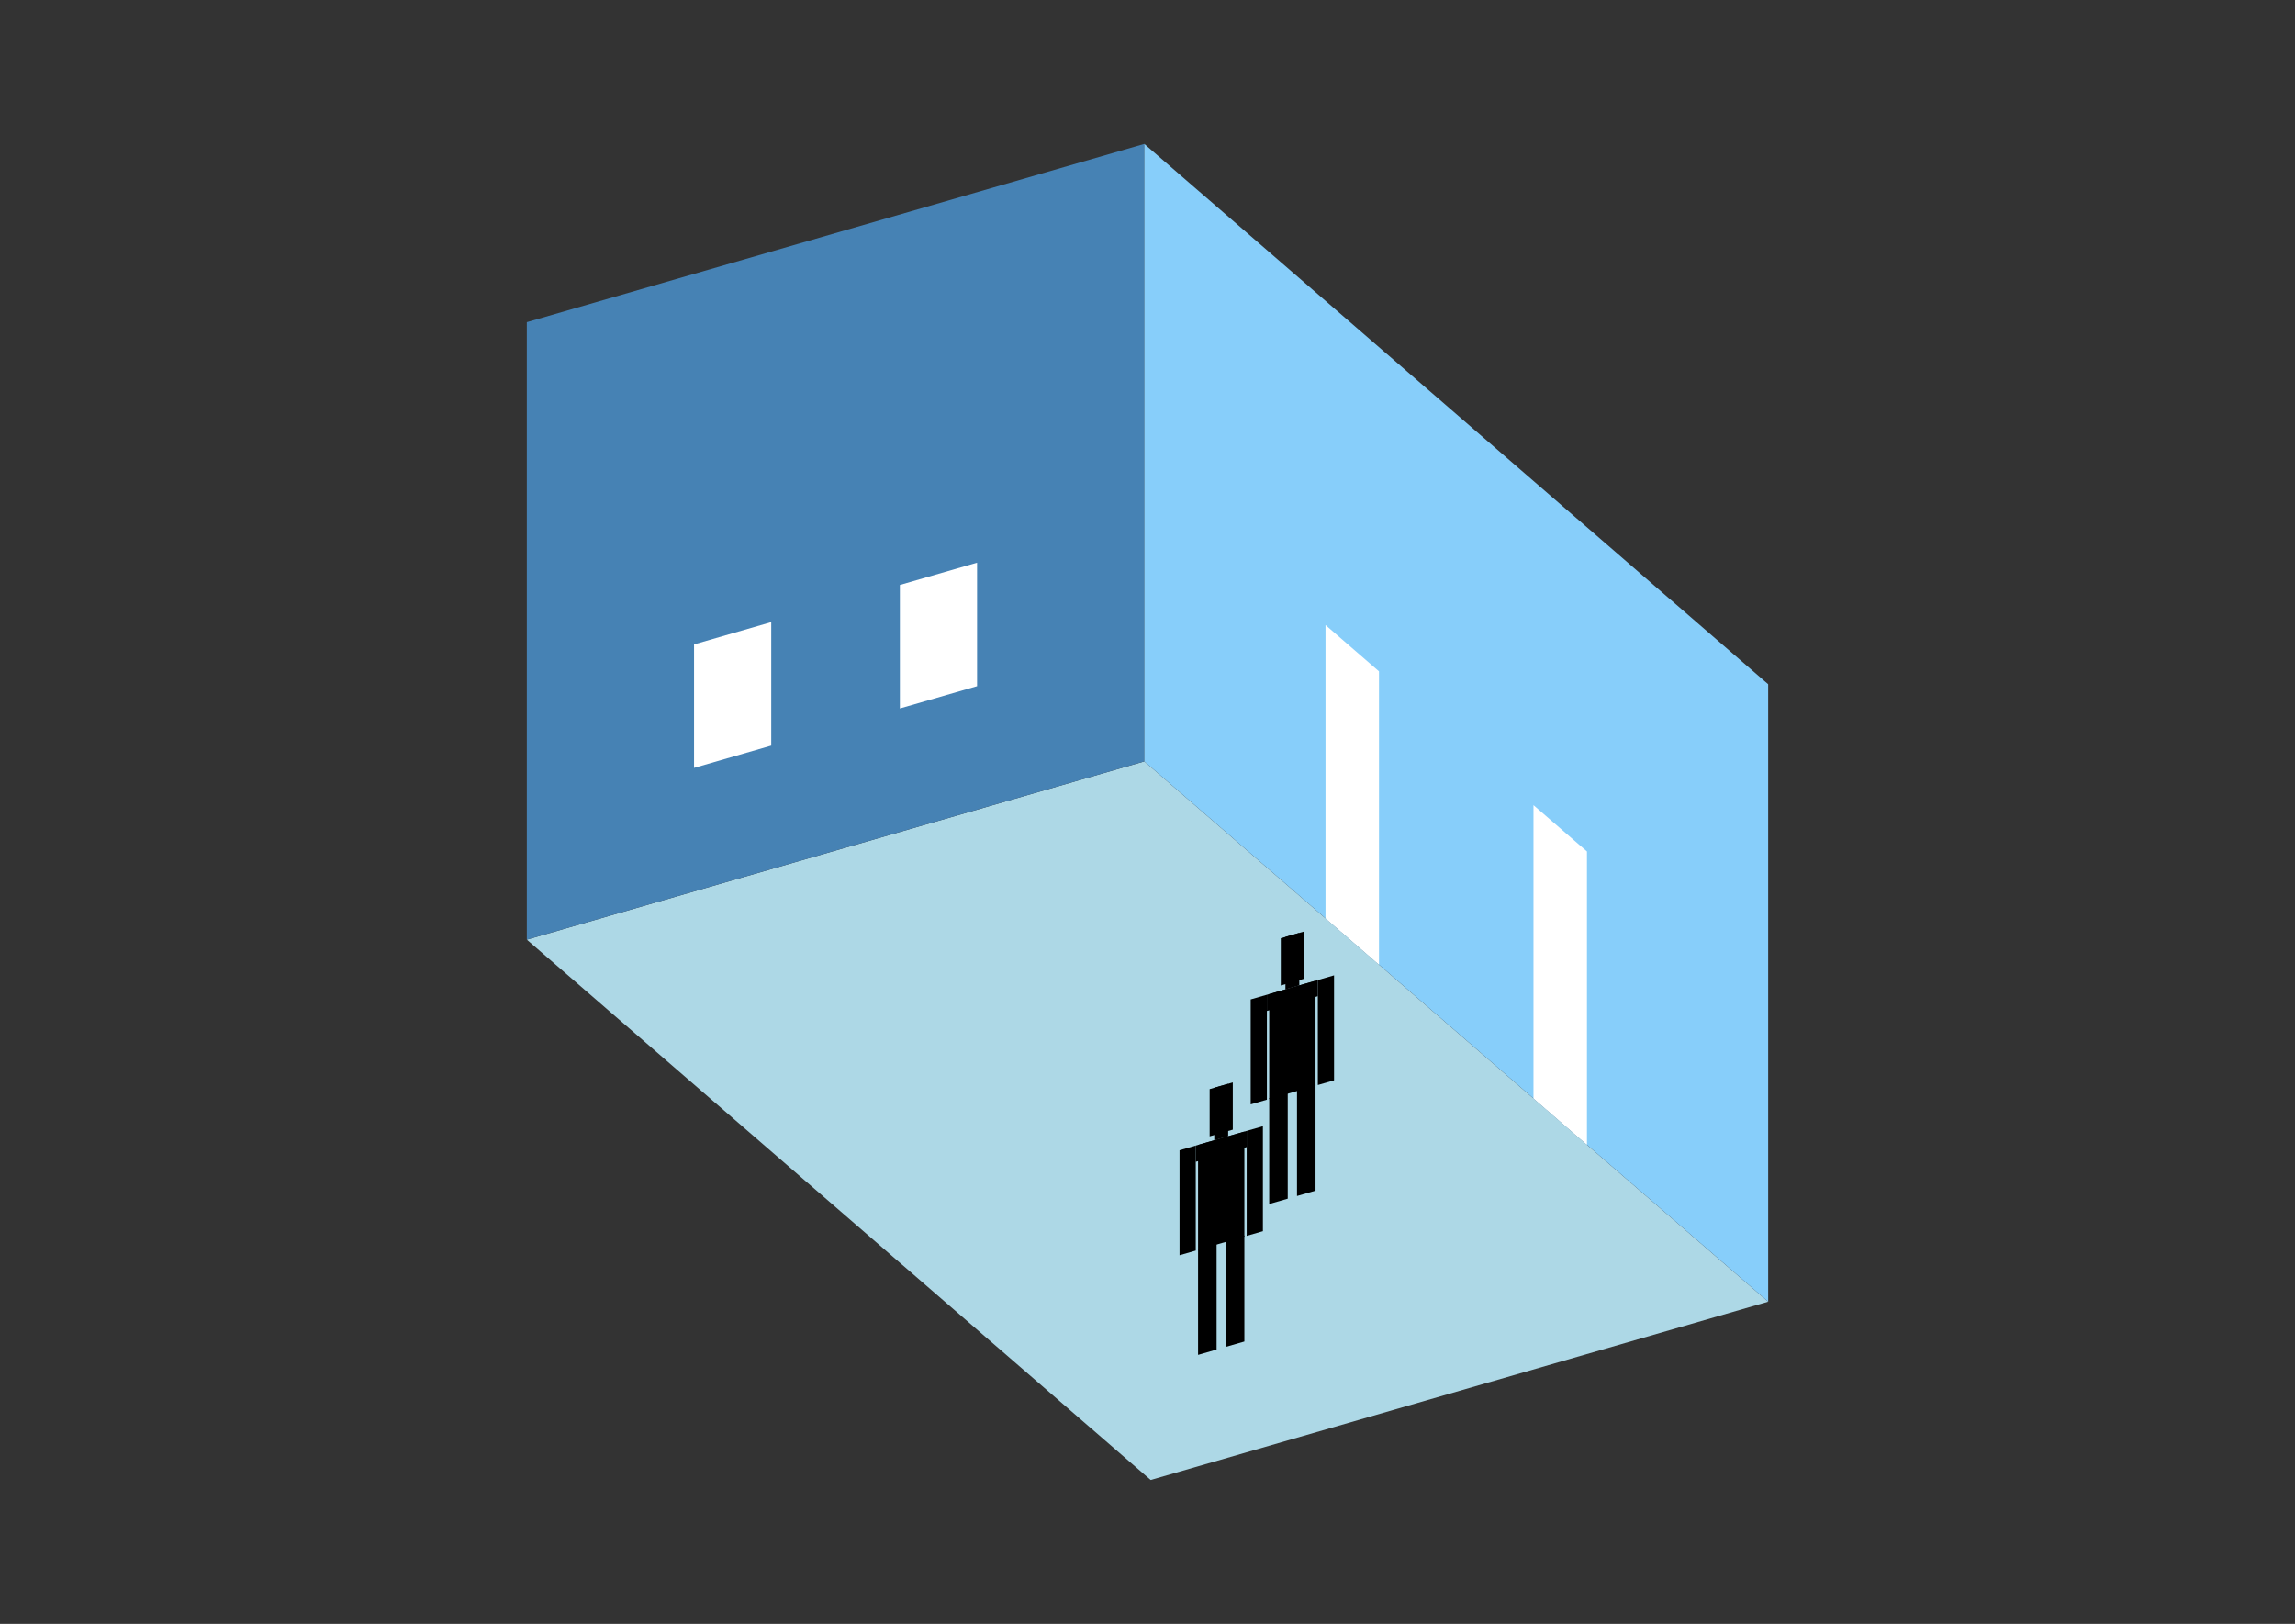<?xml version="1.0" encoding="UTF-8"?>
<svg
  xmlns="http://www.w3.org/2000/svg"
  width="848"
  height="600"
  style="background-color:white"
>
  <rect width="100%" height="100%" fill="#333333" stroke="none"/>
  <polygon fill="lightblue" points="425.182,546.829 194.66,347.192 422.818,281.328 653.34,480.966" />
  <polygon fill="steelblue" points="194.66,347.192 194.66,119.034 422.818,53.171 422.818,281.328" />
  <polygon fill="lightskyblue" points="653.34,480.966 653.34,252.808 422.818,53.171 422.818,281.328" />
  <polygon fill="white" points="509.538,356.43 509.538,248.055 489.779,230.943 489.779,339.318" />
  <polygon fill="white" points="586.379,422.976 586.379,314.601 566.62,297.489 566.62,405.864" />
  <polygon fill="white" points="256.453,283.722 256.453,238.091 284.973,229.858 284.973,275.489" />
  <polygon fill="white" points="332.505,261.768 332.505,216.136 361.025,207.903 361.025,253.535" />
  <polygon fill="hsl(324.0,50.0%,50.111%)" points="468.975,444.866 468.975,405.692 475.82,403.716 475.82,442.89" />
  <polygon fill="hsl(324.0,50.0%,50.111%)" points="486.087,439.927 486.087,400.752 479.242,402.728 479.242,441.902" />
  <polygon fill="hsl(324.0,50.0%,50.111%)" points="462.13,408.055 462.13,369.269 468.119,367.54 468.119,406.326" />
  <polygon fill="hsl(324.0,50.0%,50.111%)" points="486.942,400.893 486.942,362.106 492.932,360.377 492.932,399.164" />
  <polygon fill="hsl(324.0,50.0%,50.111%)" points="468.119,373.529 468.119,367.54 486.942,362.106 486.942,368.095" />
  <polygon fill="hsl(324.0,50.0%,50.111%)" points="468.975,406.079 468.975,367.293 486.087,362.353 486.087,401.14" />
  <polygon fill="hsl(324.0,50.0%,50.111%)" points="473.253,364.118 473.253,346.664 481.809,344.195 481.809,361.649" />
  <polygon fill="hsl(324.0,50.0%,50.111%)" points="474.964,365.564 474.964,346.17 480.098,344.689 480.098,364.082" />
  <polygon fill="hsl(324.0,50.0%,41.066%)" points="442.687,500.607 442.687,461.433 449.531,459.457 449.531,498.632" />
  <polygon fill="hsl(324.0,50.0%,41.066%)" points="459.799,495.668 459.799,456.493 452.954,458.469 452.954,497.644" />
  <polygon fill="hsl(324.0,50.0%,41.066%)" points="435.842,463.797 435.842,425.01 441.831,423.281 441.831,462.068" />
  <polygon fill="hsl(324.0,50.0%,41.066%)" points="460.654,456.634 460.654,417.847 466.643,416.118 466.643,454.905" />
  <polygon fill="hsl(324.0,50.0%,41.066%)" points="441.831,429.27 441.831,423.281 460.654,417.847 460.654,423.836" />
  <polygon fill="hsl(324.0,50.0%,41.066%)" points="442.687,461.821 442.687,423.034 459.799,418.094 459.799,456.881" />
  <polygon fill="hsl(324.0,50.0%,41.066%)" points="446.965,419.86 446.965,402.406 455.521,399.936 455.521,417.39" />
  <polygon fill="hsl(324.0,50.0%,41.066%)" points="448.676,421.305 448.676,401.912 453.809,400.43 453.809,419.823" />
</svg>
